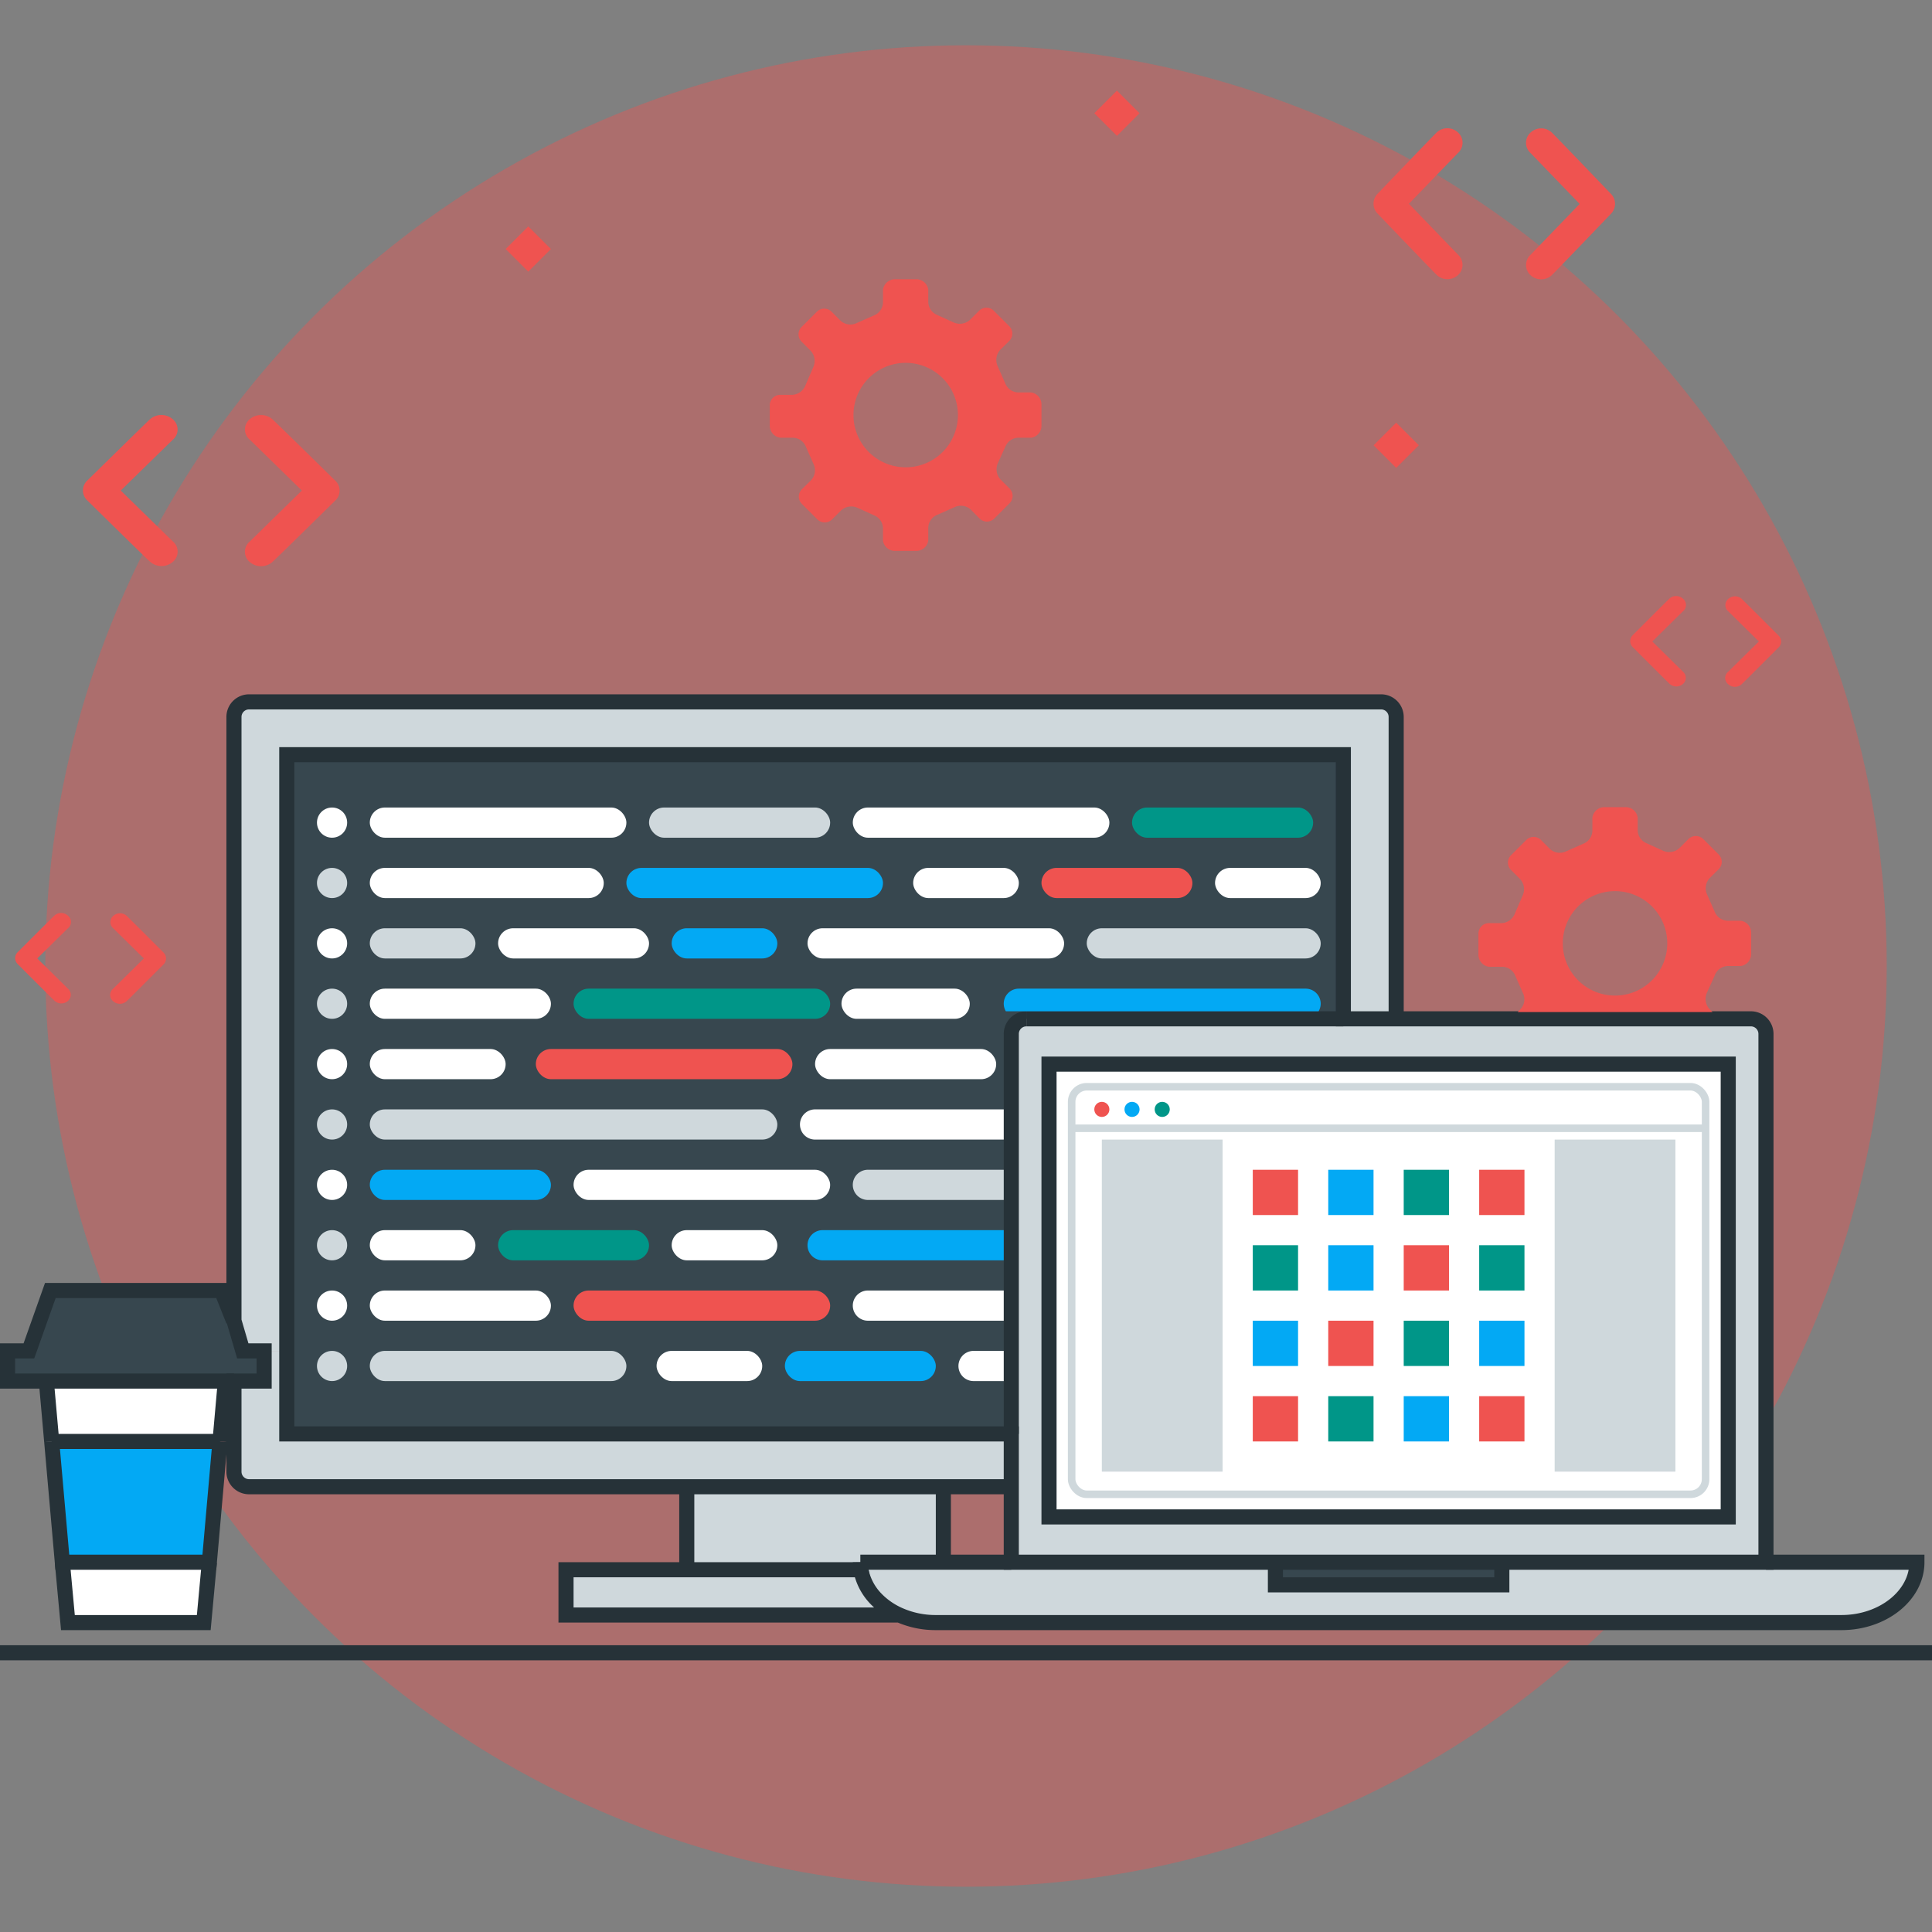 <svg xmlns="http://www.w3.org/2000/svg" viewBox="0 0 256 256"><rect x="0" y="0" width="256" height="256" fill="#808080" stroke="none"/><defs><style>.a,.h{fill:#ef5350;}.a{opacity:0.4;}.b,.i,.j{fill:none;}.b{stroke:#263238;stroke-width:2px;}.b,.i{stroke-miterlimit:10;}.c{fill:#cfd8dc;}.d{fill:#fff;}.e{fill:#37474f;}.f{fill:#03a9f4;}.g{fill:#009688;}.i{stroke:#cfd8dc;}</style></defs><title>agenda-themes</title><circle class="a" cx="128" cy="128" r="122"/><line class="b" y1="219" x2="256" y2="219"/><path class="c" d="M234,207h20c0,4.4-4.5,8-10,8H124a11.83,11.83,0,0,1-4.82-1,9.78,9.78,0,0,1-3.05-2.09,7.55,7.55,0,0,1-1.8-2.91L114,208h0.09a6.64,6.64,0,0,1-.09-1h55v3h30v-3h35Z"/><path class="c" d="M234,137v70H134V137a2,2,0,0,1,2-2h96A2,2,0,0,1,234,137Zm-5,64V141H139v60h90Z"/><polygon class="d" points="229 141 229 201 139 201 139 197 139 190 139 141 178 141 185 141 229 141"/><rect class="e" x="169" y="207" width="30" height="3"/><path class="c" d="M185,95v40h-7V100H38v79H32.17L31,175V95a2,2,0,0,1,2-2H183A2,2,0,0,1,185,95Z"/><path class="e" d="M178,102.5V135H136a2,2,0,0,0-2,2v53H38V100H178v2.5Z"/><path class="c" d="M134,190v7H33a2,2,0,0,1-2-2V183h4v-4h3v11h96Z"/><path class="c" d="M125,197v10H114a6.64,6.64,0,0,0,.09,1H91V197h34Z"/><path class="c" d="M119.18,214H75v-6h39l0.33,1a7.55,7.55,0,0,0,1.8,2.91A9.78,9.78,0,0,0,119.18,214Z"/><polygon class="e" points="35 179 35 183 31 183 30 183 29.86 183 6.14 183 6 183 1 183 1 179 3.83 179 6.67 171 29.33 171 30.93 175 31 175 32.17 179 35 179"/><polygon class="d" points="29.86 183 29.15 191 6.85 191 6.14 183 29.86 183"/><polygon class="f" points="29.15 191 27.74 207 8.26 207 6.85 191 29.15 191"/><polygon class="d" points="27.74 207 27 215 9 215 8.26 207 27.74 207"/><polyline class="b" points="8.26 207 9 215 27 215 27.74 207"/><line class="b" x1="6.14" y1="183" x2="6.85" y2="191"/><line class="b" x1="29.15" y1="191" x2="29.86" y2="183"/><line class="b" x1="29.15" y1="191" x2="6.85" y2="191"/><path class="b" d="M114,208h0.09a6.64,6.64,0,0,1-.09-1"/><line class="b" x1="91" y1="197" x2="91" y2="208"/><line class="b" x1="125" y1="207" x2="125" y2="197"/><line class="b" x1="136" y1="135" x2="178" y2="135"/><polyline class="b" points="29.15 191 27.74 207 8.26 207 6.85 191"/><polyline class="b" points="31 183 30 183 29.86 183 6.14 183 6 183 1 183 1 179 3.83 179 6.67 171 29.33 171 30.93 175"/><path class="b" d="M234,207h20c0,4.4-4.5,8-10,8H124a11.83,11.83,0,0,1-4.82-1,9.78,9.78,0,0,1-3.05-2.09,7.55,7.55,0,0,1-1.8-2.91L114,208H75v6h44.18"/><polyline class="b" points="169 207 169 210 199 210 199 207"/><polyline class="b" points="114 207 125 207 134 207"/><path class="b" d="M136,135a2,2,0,0,0-2,2v53"/><path class="b" d="M134,197v10H234V137a2,2,0,0,0-2-2H178V100H38v90h96v7H33a2,2,0,0,1-2-2V183h4v-4H32.17L31,175V95a2,2,0,0,1,2-2H183a2,2,0,0,1,2,2v40"/><polygon class="b" points="139 197 139 190 139 141 178 141 185 141 229 141 229 201 139 201 139 197"/><circle class="d" cx="44" cy="109" r="2"/><rect class="d" x="49" y="107" width="34" height="4" rx="2" ry="2"/><rect class="c" x="86" y="107" width="24" height="4" rx="2" ry="2"/><rect class="d" x="113" y="107" width="34" height="4" rx="2" ry="2"/><rect class="g" x="150" y="107" width="24" height="4" rx="2" ry="2"/><circle class="c" cx="44" cy="133" r="2"/><rect class="d" x="111.5" y="131" width="17" height="4" rx="2" ry="2" transform="translate(240 266) rotate(-180)"/><rect class="g" x="76" y="131" width="34" height="4" rx="2" ry="2" transform="translate(186 266) rotate(-180)"/><rect class="d" x="49" y="131" width="24" height="4" rx="2" ry="2" transform="translate(122 266) rotate(-180)"/><circle class="d" cx="44" cy="173" r="2"/><rect class="h" x="76" y="171" width="34" height="4" rx="2" ry="2" transform="translate(186 346) rotate(-180)"/><rect class="d" x="49" y="171" width="24" height="4" rx="2" ry="2" transform="translate(122 346) rotate(-180)"/><circle class="d" cx="44" cy="157" r="2"/><rect class="d" x="76" y="155" width="34" height="4" rx="2" ry="2" transform="translate(186 314) rotate(-180)"/><rect class="f" x="49" y="155" width="24" height="4" rx="2" ry="2" transform="translate(122 314) rotate(180)"/><circle class="d" cx="44" cy="141" r="2"/><rect class="d" x="108" y="139" width="24" height="4" rx="2" ry="2" transform="translate(240 282) rotate(-180)"/><rect class="h" x="71" y="139" width="34" height="4" rx="2" ry="2" transform="translate(176 282) rotate(-180)"/><rect class="d" x="49" y="139" width="18" height="4" rx="2" ry="2" transform="translate(116 282) rotate(-180)"/><circle class="c" cx="44" cy="149" r="2"/><rect class="c" x="49" y="147" width="54" height="4" rx="2" ry="2" transform="translate(152 298) rotate(180)"/><circle class="c" cx="44" cy="117" r="2"/><rect class="d" x="49" y="115" width="31" height="4" rx="2" ry="2"/><rect class="f" x="83" y="115" width="34" height="4" rx="2" ry="2"/><rect class="d" x="121" y="115" width="14" height="4" rx="2" ry="2"/><rect class="d" x="161" y="115" width="14" height="4" rx="2" ry="2"/><rect class="h" x="138" y="115" width="20" height="4" rx="2" ry="2"/><circle class="d" cx="44" cy="125" r="2"/><rect class="c" x="144" y="123" width="31" height="4" rx="2" ry="2" transform="translate(319 250) rotate(180)"/><rect class="d" x="107" y="123" width="34" height="4" rx="2" ry="2" transform="translate(248 250) rotate(-180)"/><rect class="f" x="89" y="123" width="14" height="4" rx="2" ry="2" transform="translate(192 250) rotate(-180)"/><rect class="c" x="49" y="123" width="14" height="4" rx="2" ry="2" transform="translate(112 250) rotate(-180)"/><rect class="d" x="66" y="123" width="20" height="4" rx="2" ry="2" transform="translate(152 250) rotate(-180)"/><circle class="c" cx="44" cy="181" r="2"/><rect class="c" x="49" y="179" width="34" height="4" rx="2" ry="2"/><rect class="d" x="87" y="179" width="14" height="4" rx="2" ry="2"/><rect class="f" x="104" y="179" width="20" height="4" rx="2" ry="2"/><circle class="c" cx="44" cy="165" r="2"/><path class="d" d="M115,171a2,2,0,0,0,0,4h18v-4H115Z"/><path class="c" d="M115,155a2,2,0,0,0,0,4h18v-4H115Z"/><path class="d" d="M108,147a2,2,0,0,0,0,4h25v-4H108Z"/><path class="d" d="M129,179a2,2,0,0,0,0,4h4v-4h-4Z"/><path class="f" d="M109,163a2,2,0,0,0,0,4h24v-4H109Z"/><rect class="d" x="89" y="163" width="14" height="4" rx="2" ry="2" transform="translate(192 330) rotate(-180)"/><rect class="d" x="49" y="163" width="14" height="4" rx="2" ry="2" transform="translate(112 330) rotate(-180)"/><rect class="g" x="66" y="163" width="20" height="4" rx="2" ry="2" transform="translate(152 330) rotate(-180)"/><path class="f" d="M175,133a2,2,0,0,0-2-2H135a2,2,0,0,0-2,2,2,2,0,0,0,.28,1h41.44A2,2,0,0,0,175,133Z"/><rect class="i" x="142" y="144" width="84" height="54" rx="2" ry="2"/><line class="i" x1="142" y1="149.5" x2="226" y2="149.5"/><circle class="h" cx="146" cy="147" r="1"/><circle class="f" cx="150" cy="147" r="1"/><circle class="g" cx="154" cy="147" r="1"/><rect class="g" x="186" y="155" width="6" height="6"/><rect class="f" x="176" y="155" width="6" height="6"/><rect class="h" x="166" y="155" width="6" height="6"/><rect class="h" x="196" y="155" width="6" height="6"/><rect class="h" x="186" y="165" width="6" height="6"/><rect class="f" x="176" y="165" width="6" height="6"/><rect class="g" x="166" y="165" width="6" height="6"/><rect class="g" x="196" y="165" width="6" height="6"/><rect class="g" x="186" y="175" width="6" height="6"/><rect class="h" x="176" y="175" width="6" height="6"/><rect class="f" x="166" y="175" width="6" height="6"/><rect class="f" x="196" y="175" width="6" height="6"/><rect class="f" x="186" y="185" width="6" height="6"/><rect class="g" x="176" y="185" width="6" height="6"/><rect class="h" x="166" y="185" width="6" height="6"/><rect class="h" x="196" y="185" width="6" height="6"/><rect class="c" x="146" y="151" width="16" height="44"/><rect class="c" x="206" y="151" width="16" height="44"/><path class="h" d="M36.09,55.55c0.77,0.7,8.29,8.1,8.29,8.1a1.8,1.8,0,0,1,0,2.72s-7.52,7.4-8.29,8.1a2.3,2.3,0,0,1-3,0,1.76,1.76,0,0,1,0-2.71L40,65l-6.9-6.74a1.76,1.76,0,0,1,0-2.72A2.3,2.3,0,0,1,36.09,55.55Z"/><path class="h" d="M22.89,55.55a1.76,1.76,0,0,1,0,2.72L16,65l6.9,6.74a1.76,1.76,0,0,1,0,2.71,2.3,2.3,0,0,1-3,0c-0.77-.7-8.29-8.1-8.29-8.1a1.8,1.8,0,0,1,0-2.72s7.52-7.39,8.29-8.1A2.3,2.3,0,0,1,22.89,55.55Z"/><path class="h" d="M205.61,17.55c0.72,0.7,7.81,8.1,7.81,8.1a1.88,1.88,0,0,1,0,2.72s-7.08,7.4-7.81,8.1a2.07,2.07,0,0,1-2.8,0,1.83,1.83,0,0,1,0-2.71l6.5-6.74-6.5-6.74a1.83,1.83,0,0,1,0-2.72A2.07,2.07,0,0,1,205.61,17.55Z"/><path class="h" d="M193.19,17.55a1.83,1.83,0,0,1,0,2.72L186.69,27l6.5,6.74a1.83,1.83,0,0,1,0,2.71,2.07,2.07,0,0,1-2.8,0c-0.72-.7-7.81-8.1-7.81-8.1a1.88,1.88,0,0,1,0-2.72s7.08-7.39,7.81-8.1A2.07,2.07,0,0,1,193.19,17.55Z"/><path class="h" d="M230.76,79.33c0.45,0.42,4.88,4.86,4.88,4.86a1.1,1.1,0,0,1,0,1.63s-4.43,4.44-4.88,4.86a1.33,1.33,0,0,1-1.75,0A1.07,1.07,0,0,1,229,89l4.06-4L229,81a1.07,1.07,0,0,1,0-1.63A1.33,1.33,0,0,1,230.76,79.33Z"/><path class="h" d="M223,79.33A1.07,1.07,0,0,1,223,81l-4.06,4L223,89a1.07,1.07,0,0,1,0,1.63,1.33,1.33,0,0,1-1.75,0c-0.45-.42-4.88-4.86-4.88-4.86a1.1,1.1,0,0,1,0-1.63s4.43-4.44,4.88-4.86A1.33,1.33,0,0,1,223,79.33Z"/><path class="h" d="M16.76,121.33c0.45,0.42,4.88,4.86,4.88,4.86a1.1,1.1,0,0,1,0,1.63s-4.43,4.44-4.88,4.86a1.33,1.33,0,0,1-1.75,0A1.07,1.07,0,0,1,15,131l4.06-4L15,123a1.07,1.07,0,0,1,0-1.63A1.33,1.33,0,0,1,16.76,121.33Z"/><path class="h" d="M9,121.33A1.07,1.07,0,0,1,9,123l-4.06,4L9,131a1.07,1.07,0,0,1,0,1.63,1.33,1.33,0,0,1-1.75,0c-0.45-.42-4.88-4.86-4.88-4.86a1.1,1.1,0,0,1,0-1.63s4.43-4.44,4.88-4.86A1.33,1.33,0,0,1,9,121.33Z"/><path class="h" d="M136.62,52H135a1.9,1.9,0,0,1-1.8-1.21l-1-2.26a2,2,0,0,1,.33-2.17l1.18-1.16a1.38,1.38,0,0,0,0-2l-2-2a1.39,1.39,0,0,0-2,0l-1.18,1.18a2,2,0,0,1-2.2.33l-2.2-1A1.9,1.9,0,0,1,123,40V38.39A1.6,1.6,0,0,0,121.39,37h-2.77A1.61,1.61,0,0,0,117,38.39V40a1.9,1.9,0,0,1-1.21,1.8l-2.26,1a1.93,1.93,0,0,1-2.17-.32l-1.17-1.18a1.38,1.38,0,0,0-1.95,0l-2,2a1.38,1.38,0,0,0,0,2l1.18,1.18a2,2,0,0,1,.33,2.2l-1,2.32a2,2,0,0,1-1.8,1.32h-1.66A1.39,1.39,0,0,0,102,53.61v2.77A1.61,1.61,0,0,0,103.39,58H105a1.9,1.9,0,0,1,1.79,1.21l1,2.26a1.93,1.93,0,0,1-.33,2.17l-1.18,1.16a1.38,1.38,0,0,0,0,2l2,2a1.39,1.39,0,0,0,2,0l1.18-1.18a2,2,0,0,1,2.19-.32l2.21,1A1.9,1.9,0,0,1,117,70v1.66A1.61,1.61,0,0,0,118.62,73h2.77A1.6,1.6,0,0,0,123,71.62V70a1.9,1.9,0,0,1,1.21-1.79l2.26-1a1.94,1.94,0,0,1,2.17.32l1.16,1.18a1.38,1.38,0,0,0,1.95,0l2-2a1.39,1.39,0,0,0,0-2l-1.18-1.18a2,2,0,0,1-.33-2.2l1-2.2A1.9,1.9,0,0,1,135,58h1.66A1.6,1.6,0,0,0,138,56.39V53.61A1.6,1.6,0,0,0,136.62,52ZM120,61.92A6.92,6.92,0,1,1,126.93,55,6.92,6.92,0,0,1,120,61.92Z"/><circle class="j" cx="214" cy="125" r="6.93"/><path class="h" d="M230.62,122H229a1.9,1.9,0,0,1-1.8-1.21l-1-2.26a2,2,0,0,1,.33-2.17l1.18-1.16a1.38,1.38,0,0,0,0-2l-2-2a1.39,1.39,0,0,0-2,0l-1.18,1.18a2,2,0,0,1-2.2.33l-2.2-1A1.9,1.9,0,0,1,217,110v-1.66a1.6,1.6,0,0,0-1.61-1.39h-2.77a1.61,1.61,0,0,0-1.62,1.39V110a1.9,1.9,0,0,1-1.21,1.8l-2.26,1a1.93,1.93,0,0,1-2.17-.32l-1.17-1.18a1.38,1.38,0,0,0-1.95,0l-2,2a1.38,1.38,0,0,0,0,2l1.18,1.18a2,2,0,0,1,.33,2.2l-1,2.32a2,2,0,0,1-1.8,1.32h-1.66a1.39,1.39,0,0,0-1.39,1.39v2.77a1.61,1.61,0,0,0,1.39,1.62H199a1.9,1.9,0,0,1,1.79,1.21l1,2.26a1.93,1.93,0,0,1-.33,2.17l-0.36.36h25.81l-0.39-.39a2,2,0,0,1-.33-2.2l1-2.2A1.9,1.9,0,0,1,229,128h1.66a1.6,1.6,0,0,0,1.38-1.61v-2.77A1.6,1.6,0,0,0,230.62,122ZM214,131.92a6.92,6.92,0,1,1,6.92-6.92A6.92,6.92,0,0,1,214,131.92Z"/><rect class="h" x="67.88" y="30.88" width="4.24" height="4.24" transform="translate(-2.83 59.16) rotate(-45)"/><rect class="h" x="145.88" y="12.88" width="4.24" height="4.24" transform="translate(32.74 109.05) rotate(-45)"/><rect class="h" x="182.88" y="56.88" width="4.24" height="4.24" transform="translate(12.47 148.1) rotate(-45)"/></svg>